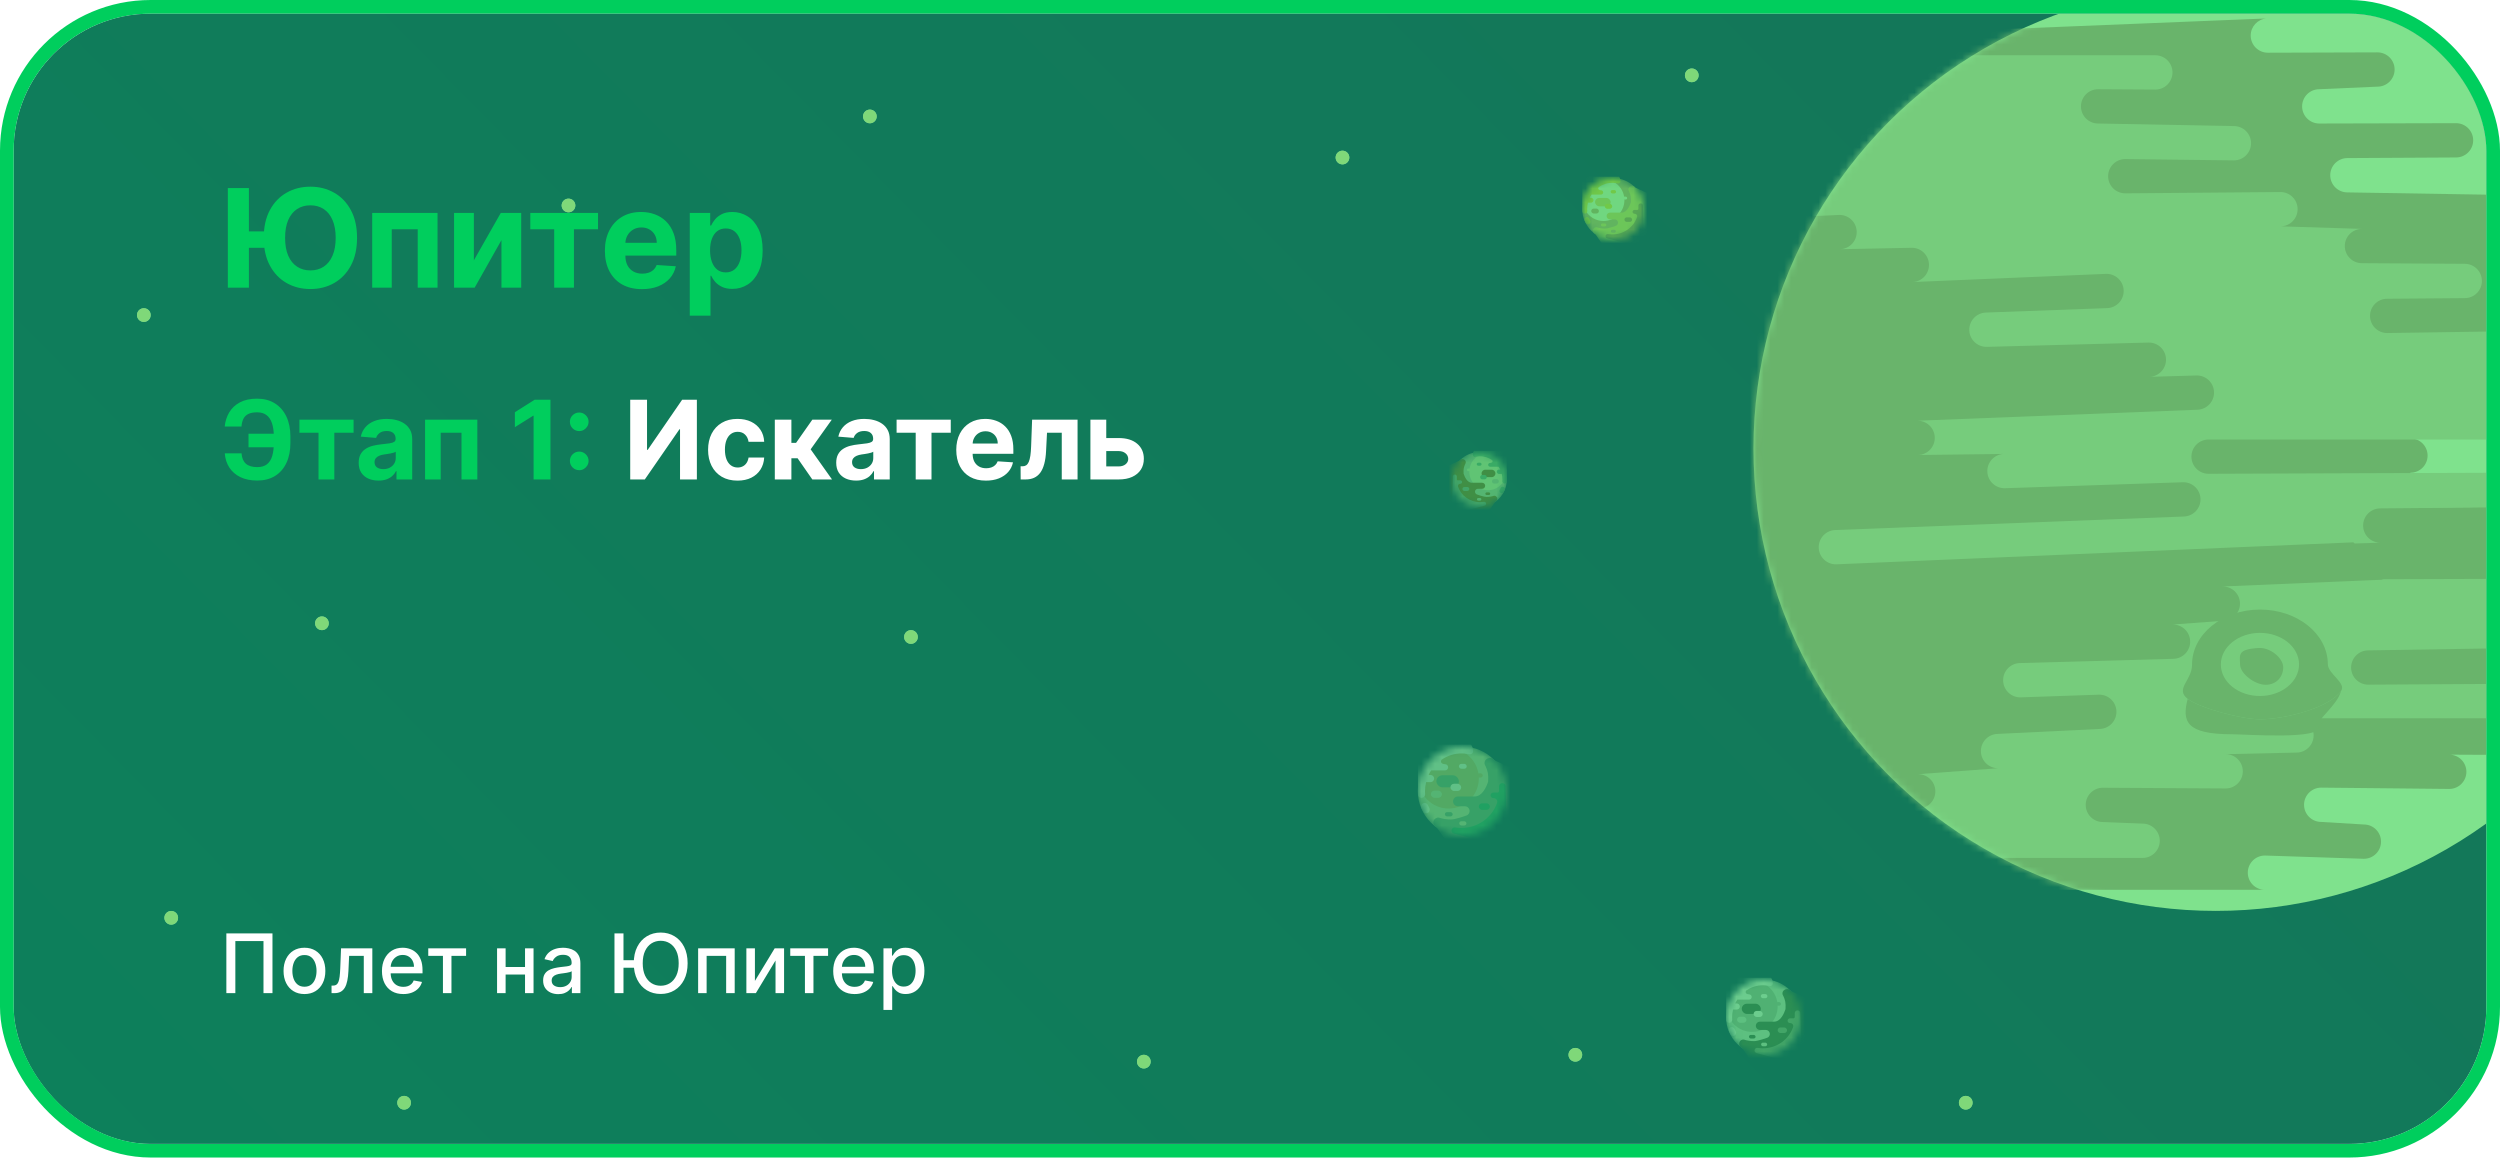 <svg width="365" height="169" viewBox="0 0 365 169" fill="none" xmlns="http://www.w3.org/2000/svg">
<g clip-path="url(#clip0_355_1516)">
<rect x="2" y="2" width="361" height="165" rx="20" fill="url(#paint0_linear_355_1516)"/>
<circle cx="323.505" cy="65.496" r="67.496" fill="#FFF7BD"/>
<mask id="mask0_355_1516" style="mask-type:alpha" maskUnits="userSpaceOnUse" x="256" y="-2" width="135" height="135">
<circle cx="323.496" cy="65.496" r="67.496" transform="rotate(-90 323.496 65.496)" fill="#91BCC4"/>
</mask>
<g mask="url(#mask0_355_1516)">
<path d="M331.107 7.695C329.724 7.695 328.603 6.574 328.603 5.192C328.603 3.878 329.615 2.801 330.901 2.696L259.917 5.571L257.367 129.915L330.682 129.915C329.299 129.915 328.178 128.794 328.178 127.411C328.178 126.029 329.299 124.908 330.682 124.908L345.127 125.383C346.51 125.383 347.631 124.262 347.631 122.879C347.631 121.497 346.51 120.376 345.127 120.376L338.896 120.001C337.513 120.001 336.392 118.88 336.392 117.498C336.392 116.115 337.513 114.994 338.896 114.994L357.59 115.186C358.973 115.186 360.094 114.065 360.094 112.682C360.094 111.308 358.986 110.193 357.616 110.179L367.645 110.229C369.028 110.229 370.149 109.108 370.149 107.726C370.149 106.343 369.028 105.222 367.645 105.222L391.529 104.61L400.213 84.596L367.787 84.596C369.169 84.596 370.29 83.475 370.29 82.092C370.29 80.71 369.169 79.589 367.787 79.589L376.567 78.931C377.95 78.931 379.071 77.81 379.071 76.427C379.071 75.045 377.95 73.924 376.567 73.924L351.379 74.091L351.925 69.017C353.308 69.017 354.429 67.896 354.429 66.514C354.429 65.131 353.308 64.01 351.925 64.01L404.608 64.01L402.247 42.676L378.267 42.676C379.649 42.676 380.77 41.555 380.77 40.172C380.77 38.789 379.649 37.669 378.267 37.669L389.45 37.527L389.45 33.47L365.662 33.47C367.045 33.47 368.166 32.349 368.166 30.967C368.166 29.584 367.045 28.463 365.662 28.463L342.72 28.089C341.337 28.089 340.216 26.968 340.216 25.585C340.216 24.202 341.337 23.081 342.72 23.081L358.581 22.99C359.964 22.99 361.085 21.869 361.085 20.487C361.085 19.104 359.964 17.983 358.581 17.983L338.613 18.034C337.23 18.034 336.109 16.913 336.109 15.53C336.109 14.147 337.23 13.026 338.613 13.026L347.11 12.652C348.493 12.652 349.614 11.531 349.614 10.148C349.614 8.766 348.493 7.645 347.11 7.645L331.107 7.695Z" fill="#D39A79"/>
<path d="M328.653 20.912C328.653 22.294 327.533 23.415 326.15 23.415L310.288 23.223C308.906 23.223 307.785 24.344 307.785 25.727C307.785 27.109 308.906 28.23 310.288 28.23L332.948 28.038C334.33 28.038 335.451 29.159 335.451 30.542C335.451 31.924 334.33 33.045 332.948 33.045L344.844 33.42C343.461 33.42 342.34 34.541 342.34 35.923C342.34 37.306 343.461 38.427 344.844 38.427L359.856 38.518C361.239 38.518 362.359 39.639 362.359 41.022C362.359 42.404 361.239 43.525 359.856 43.525L348.526 43.617C347.143 43.617 346.023 44.738 346.023 46.12C346.023 47.503 347.143 48.624 348.526 48.624L371.044 48.29C372.427 48.29 373.548 49.411 373.548 50.794C373.548 52.176 372.427 53.297 371.044 53.297L378.55 53.53C379.933 53.53 381.054 54.651 381.054 56.034C381.054 57.416 379.933 58.537 378.55 58.537L402.009 58.537L397.982 64.168L322.452 64.168C321.069 64.168 319.948 65.288 319.948 66.671C319.948 68.054 321.069 69.175 322.452 69.175L373.436 68.983C374.818 68.983 375.939 70.104 375.939 71.486C375.939 72.869 374.818 73.99 373.436 73.99L347.519 74.223C346.136 74.223 345.015 75.344 345.015 76.726C345.015 78.109 346.136 79.23 347.519 79.23L335.056 79.604C336.439 79.604 337.56 80.725 337.56 82.108C337.56 83.485 336.448 84.602 335.073 84.611L376.072 84.475C377.454 84.475 378.575 85.596 378.575 86.978C378.575 88.361 377.454 89.482 376.072 89.482L369.274 89.573C370.656 89.573 371.777 90.694 371.777 92.076C371.777 93.459 370.656 94.58 369.274 94.58L345.765 94.955C344.382 94.955 343.261 96.076 343.261 97.458C343.261 98.841 344.382 99.962 345.765 99.962L363.522 99.856C364.905 99.856 366.026 100.977 366.026 102.36C366.026 103.743 364.905 104.863 363.522 104.863L335.285 104.868C336.667 104.868 337.788 105.989 337.788 107.372C337.788 108.754 336.667 109.875 335.285 109.875L324.946 110.108C326.329 110.108 327.45 111.229 327.45 112.612C327.45 113.994 326.329 115.115 324.946 115.115L307.015 115.01C305.633 115.01 304.512 116.131 304.512 117.513C304.512 118.896 305.633 120.017 307.015 120.017L312.822 120.25C314.204 120.25 315.325 121.371 315.325 122.753C315.325 124.136 314.204 125.257 312.822 125.257L258.941 125.257L251.629 59.127L262.557 8.07L314.679 8.07C316.061 8.07 317.182 9.19 317.182 10.573C317.182 11.956 316.061 13.077 314.679 13.077L306.323 13.026C304.94 13.026 303.819 14.147 303.819 15.53C303.819 16.913 304.94 18.034 306.323 18.034L326.15 18.408C327.533 18.408 328.653 19.529 328.653 20.912Z" fill="#EDCB9B"/>
<path d="M276.178 125.342C276.119 123.96 274.952 122.888 273.57 122.947L257.731 123.813C256.35 123.871 255.182 122.799 255.123 121.418C255.065 120.036 256.137 118.869 257.518 118.81L280.166 118.039C281.547 117.98 282.619 116.813 282.56 115.431C282.502 114.05 281.334 112.978 279.953 113.036L291.822 112.157C290.441 112.215 289.273 111.143 289.215 109.762C289.156 108.38 290.228 107.213 291.61 107.154L306.604 106.425C307.985 106.366 309.058 105.199 308.999 103.817C308.94 102.436 307.773 101.364 306.391 101.422L295.068 101.813C293.686 101.871 292.519 100.799 292.46 99.418C292.401 98.036 293.474 96.869 294.855 96.81L317.367 96.186C318.748 96.128 319.82 94.96 319.762 93.579C319.703 92.197 318.535 91.125 317.154 91.184L324.643 90.632C326.025 90.573 327.097 89.406 327.038 88.025C326.979 86.643 325.812 85.571 324.431 85.63L347.868 84.633L343.606 79.179L268.144 82.388C266.763 82.447 265.595 81.375 265.536 79.993C265.478 78.612 266.55 77.445 267.931 77.386L318.877 75.411C320.259 75.352 321.331 74.185 321.272 72.803C321.213 71.422 320.046 70.35 318.664 70.408L292.761 71.277C291.38 71.336 290.212 70.263 290.153 68.882C290.095 67.501 291.167 66.333 292.548 66.274L280.081 66.43C281.462 66.371 282.535 65.204 282.476 63.822C282.417 62.446 281.259 61.377 279.885 61.427L320.852 59.821C322.234 59.762 323.306 58.595 323.247 57.213C323.188 55.832 322.021 54.76 320.639 54.819L313.844 55.016C315.225 54.957 316.297 53.79 316.239 52.408C316.18 51.027 315.012 49.955 313.631 50.014L290.127 50.638C288.746 50.697 287.578 49.625 287.519 48.244C287.461 46.862 288.533 45.695 289.914 45.636L307.661 44.986C309.042 44.928 310.114 43.76 310.055 42.379C309.997 40.997 308.829 39.925 307.448 39.984L279.235 41.179C280.617 41.12 281.689 39.953 281.63 38.572C281.571 37.19 280.404 36.118 279.023 36.177L268.684 36.383C270.065 36.325 271.137 35.157 271.078 33.776C271.02 32.394 269.852 31.322 268.471 31.381L250.561 32.248C249.179 32.307 248.012 31.235 247.953 29.853C247.894 28.472 248.966 27.304 250.348 27.245L256.139 26.766C257.521 26.707 258.593 25.54 258.534 24.158C258.475 22.777 257.308 21.705 255.926 21.763L202.094 24.053L197.6 90.434L210.687 140.981L262.761 138.766C264.143 138.707 265.215 137.54 265.156 136.158C265.098 134.777 263.93 133.705 262.549 133.763L254.203 134.169C252.821 134.228 251.654 133.155 251.595 131.774C251.536 130.392 252.608 129.225 253.99 129.166L273.783 127.949C275.165 127.891 276.237 126.723 276.178 125.342Z" fill="#D39A79"/>
</g>
<path d="M339.866 96.969C339.871 98.394 342.605 99.713 341.803 100.876C340.113 103.322 333.694 105.004 329.982 105.018C327.33 105.028 321.185 103.397 319.401 102.034C317.501 100.582 320.046 99.325 320.038 97.043C320.021 92.619 324.447 89.016 329.922 88.995C335.397 88.975 339.849 92.545 339.866 96.969Z" fill="#D39A79"/>
<path d="M341.803 100.876C340.113 103.322 333.694 105.004 329.982 105.018C327.33 105.028 321.185 103.397 319.401 102.034C318.558 105.285 319.108 107.203 325.845 107.203C327.828 107.203 339.157 108.053 338.449 106.07C338.11 105.121 341.189 103.092 341.803 100.876Z" fill="#D39A79"/>
<ellipse cx="329.952" cy="97.007" rx="5.708" ry="4.607" transform="rotate(-0.214 329.952 97.007)" fill="#EDCB9B"/>
<path d="M333.352 97.431C333.357 98.758 332.406 99.974 330.803 99.98C329.199 99.986 327.054 98.344 327.049 97.017C327.046 96.269 326.829 95.537 327.475 95.094C327.975 94.751 329.244 94.605 329.944 94.603C331.548 94.597 333.347 96.104 333.352 97.431Z" fill="#D39A79"/>
<g filter="url(#filter0_df_355_1516)">
<circle cx="230" cy="154" r="1" fill="#D9D9D9"/>
<circle cx="230" cy="154" r="1" fill="#FFE394"/>
</g>
<g filter="url(#filter1_df_355_1516)">
<circle cx="196" cy="23" r="1" fill="#D9D9D9"/>
<circle cx="196" cy="23" r="1" fill="#FFE394"/>
</g>
<g filter="url(#filter2_df_355_1516)">
<circle cx="59" cy="161" r="1" fill="#D9D9D9"/>
<circle cx="59" cy="161" r="1" fill="#FFE394"/>
</g>
<g filter="url(#filter3_df_355_1516)">
<circle cx="247" cy="11" r="1" fill="#D9D9D9"/>
<circle cx="247" cy="11" r="1" fill="#FFE394"/>
</g>
<g filter="url(#filter4_df_355_1516)">
<circle cx="133" cy="93" r="1" fill="#D9D9D9"/>
<circle cx="133" cy="93" r="1" fill="#FFE394"/>
</g>
<g filter="url(#filter5_df_355_1516)">
<circle cx="127" cy="17" r="1" fill="#D9D9D9"/>
<circle cx="127" cy="17" r="1" fill="#FFE394"/>
</g>
<g filter="url(#filter6_df_355_1516)">
<circle cx="287" cy="161" r="1" fill="#D9D9D9"/>
<circle cx="287" cy="161" r="1" fill="#FFE394"/>
</g>
<g filter="url(#filter7_df_355_1516)">
<circle cx="47" cy="91" r="1" fill="#D9D9D9"/>
<circle cx="47" cy="91" r="1" fill="#FFE394"/>
</g>
<g filter="url(#filter8_df_355_1516)">
<circle cx="21" cy="46" r="1" fill="#D9D9D9"/>
<circle cx="21" cy="46" r="1" fill="#FFE394"/>
</g>
<g filter="url(#filter9_df_355_1516)">
<circle cx="25" cy="134" r="1" fill="#D9D9D9"/>
<circle cx="25" cy="134" r="1" fill="#FFE394"/>
</g>
<g filter="url(#filter10_df_355_1516)">
<circle cx="167" cy="155" r="1" fill="#D9D9D9"/>
<circle cx="167" cy="155" r="1" fill="#FFE394"/>
</g>
<g filter="url(#filter11_df_355_1516)">
<circle cx="83" cy="30" r="1" fill="#D9D9D9"/>
<circle cx="83" cy="30" r="1" fill="#FFE394"/>
</g>
<mask id="mask1_355_1516" style="mask-type:alpha" maskUnits="userSpaceOnUse" x="212" y="66" width="8" height="8">
<circle cx="4" cy="4" r="4" transform="matrix(-1 0 0 1 220 66)" fill="#6191D9"/>
</mask>
<g mask="url(#mask1_355_1516)">
<circle cx="4" cy="4" r="4" transform="matrix(-1 0 0 1 220 66.001)" fill="#A89D85"/>
<path d="M214.52 68.858C214.52 70.355 215.733 71.569 217.23 71.569C218.727 71.569 219.941 70.355 219.941 68.858C219.941 67.361 218.727 66.147 217.23 66.147C215.733 66.147 214.52 67.361 214.52 68.858Z" fill="#C0BA8B"/>
<path d="M214.695 68.594C214.695 68.489 214.61 68.404 214.505 68.404H214.358C214.253 68.404 214.168 68.489 214.168 68.594C214.168 68.7 214.253 68.785 214.358 68.785H214.505C214.61 68.785 214.695 68.7 214.695 68.594Z" fill="#C0BA8B"/>
<path d="M217.569 72.081C217.569 71.976 217.484 71.891 217.379 71.891H217.056C216.951 71.891 216.866 71.976 216.866 72.081C216.866 72.186 216.951 72.272 217.056 72.272H217.379C217.484 72.272 217.569 72.186 217.569 72.081Z" fill="#81502C"/>
<path d="M218.331 69.122C218.331 68.822 218.088 68.579 217.789 68.579H216.851C216.552 68.579 216.309 68.822 216.309 69.122C216.309 69.421 216.552 69.664 216.851 69.664H217.789C218.088 69.664 218.331 69.421 218.331 69.122Z" fill="#81502C"/>
<path d="M215.662 72.204C215.662 72.204 216.623 72.55 217.011 72.55C217.399 72.55 217.772 72.5 218.119 72.38C218.326 72.358 218.526 72.486 218.587 72.694C218.655 72.926 218.533 73.2 218.301 73.268L216.015 76.55L210.887 73.708L210.441 68.462L213.143 67.217C213.264 67.007 213.578 66.978 213.788 67.1C213.998 67.221 214.07 67.49 213.949 67.7L213.919 67.753C213.722 68.183 213.641 68.477 213.685 69.151C213.822 69.581 214.192 70.461 214.872 70.484H216.396C216.639 70.484 216.835 70.681 216.835 70.924C216.835 71.167 216.639 71.363 216.396 71.363L215.751 71.364C215.573 71.373 215.413 71.496 215.364 71.678C215.304 71.904 215.436 72.143 215.662 72.204Z" fill="#81502C"/>
<path d="M216.307 67.774C216.307 67.653 216.208 67.554 216.087 67.554H215.823C215.702 67.554 215.603 67.653 215.603 67.774C215.603 67.895 215.702 67.994 215.823 67.994H216.087C216.208 67.994 216.307 67.895 216.307 67.774Z" fill="#74896D"/>
<path d="M217.069 69.664C217.069 69.486 216.924 69.342 216.746 69.342H216.424C216.246 69.342 216.102 69.486 216.102 69.664C216.102 69.842 216.246 69.986 216.424 69.986H216.746C216.924 69.986 217.069 69.842 217.069 69.664Z" fill="#74896D"/>
<path d="M219.536 71.1C219.378 71.019 219.183 71.082 219.103 71.241L218.956 71.528C218.875 71.686 218.938 71.88 219.097 71.961C219.256 72.042 219.45 71.979 219.531 71.82L219.677 71.533C219.758 71.375 219.695 71.181 219.536 71.1Z" fill="#74896D"/>
<path d="M219.341 70.279C219.338 70.457 219.479 70.604 219.657 70.608C219.835 70.611 219.982 70.469 219.986 70.291V65.816H215.258C215.107 65.844 215.006 66.314 215.034 66.466C215.056 66.59 215.158 66.68 215.277 66.692C215.304 66.695 215.33 66.695 215.358 66.69C215.358 66.69 215.746 66.62 215.998 66.616C216.762 66.606 217.34 66.827 217.871 67.188C218.033 67.493 217.725 67.579 217.551 67.583C217.397 67.583 217.272 67.708 217.272 67.862C217.272 68.016 217.397 68.14 217.551 68.14H218.801C218.885 68.271 218.961 68.408 219.028 68.55H218.855C218.677 68.55 218.533 68.695 218.533 68.873C218.533 69.051 218.677 69.195 218.855 69.195H219.254C219.319 69.462 219.353 69.742 219.353 70.03L219.341 70.279Z" fill="#74896D"/>
<path d="M214.519 71.392C214.519 71.23 214.388 71.099 214.226 71.099H213.816C213.654 71.099 213.523 71.23 213.523 71.392C213.523 71.554 213.654 71.685 213.816 71.685H214.226C214.388 71.685 214.519 71.554 214.519 71.392Z" fill="#857C70"/>
<path d="M212.702 69.986V69.575C212.702 69.413 212.571 69.282 212.409 69.282C212.247 69.282 212.116 69.413 212.116 69.575L211.955 75.106L216.765 73.817C216.916 73.777 217.006 73.621 216.965 73.47C216.925 73.32 216.77 73.23 216.62 73.27C216.446 73.297 216.268 73.311 216.087 73.311C214.597 73.311 213.323 72.373 212.875 71.043C212.804 70.833 212.971 70.63 213.193 70.63H213.215C213.353 70.63 213.464 70.519 213.464 70.381C213.464 70.244 213.353 70.132 213.215 70.132H212.852C212.771 70.132 212.704 70.067 212.702 69.986Z" fill="#857C70"/>
<path d="M218.829 70.279C218.829 70.101 218.684 69.957 218.506 69.957H218.155C217.976 69.957 217.832 70.101 217.832 70.279C217.832 70.457 217.976 70.602 218.155 70.602H218.506C218.684 70.602 218.829 70.457 218.829 70.279Z" fill="#A89D85"/>
<path d="M216.278 72.902C216.278 72.797 216.192 72.712 216.087 72.712H215.823C215.718 72.712 215.633 72.797 215.633 72.902C215.633 73.007 215.718 73.093 215.823 73.093H216.087C216.192 73.093 216.278 73.007 216.278 72.902Z" fill="#A89D85"/>
</g>
<mask id="mask2_355_1516" style="mask-type:alpha" maskUnits="userSpaceOnUse" x="231" y="26" width="9" height="9">
<circle cx="235.5" cy="30.5" r="4.5" fill="#6191D9"/>
</mask>
<g mask="url(#mask2_355_1516)">
<circle cx="235.5" cy="30.5" r="4.5" fill="#C39A61"/>
<circle cx="234.116" cy="29.215" r="3.049" fill="#E0E1A3"/>
<rect x="236.969" y="28.703" width="0.593" height="0.429" rx="0.214" fill="#E0E1A3"/>
<rect x="232.879" y="28.901" width="2.275" height="1.22" rx="0.61" fill="#D9BE55"/>
<rect x="233.736" y="32.626" width="0.791" height="0.429" rx="0.214" fill="#D9BE55"/>
<path d="M235.882 32.978C235.882 32.978 234.801 33.368 234.364 33.368C233.928 33.368 233.509 33.311 233.118 33.177C232.885 33.152 232.66 33.296 232.592 33.529C232.515 33.791 232.652 34.099 232.914 34.176L235.485 37.868L241.254 34.67L241.755 28.769L238.716 27.368C238.579 27.131 238.227 27.099 237.99 27.236C237.754 27.373 237.673 27.675 237.809 27.912L237.843 27.971C238.065 28.455 238.155 28.785 238.106 29.544C237.952 30.027 237.536 31.017 236.771 31.044H235.057C234.783 31.044 234.562 31.265 234.562 31.538C234.562 31.811 234.783 32.033 235.057 32.033L235.782 32.033C235.982 32.044 236.162 32.182 236.217 32.386C236.285 32.641 236.136 32.91 235.882 32.978Z" fill="#D9BE55"/>
<rect x="235.154" y="27.748" width="0.791" height="0.495" rx="0.247" fill="#E2C433"/>
<rect x="234.297" y="29.758" width="1.088" height="0.725" rx="0.363" fill="#E2C433"/>
<rect x="231.844" y="31.571" width="1.088" height="0.725" rx="0.363" transform="rotate(62.994 231.844 31.571)" fill="#E2C433"/>
<path d="M231.741 30.814C231.745 31.014 231.585 31.179 231.385 31.183C231.185 31.187 231.019 31.027 231.016 30.827V25.793H236.334C236.505 25.824 236.617 26.353 236.586 26.523C236.561 26.663 236.447 26.764 236.312 26.779C236.283 26.782 236.253 26.781 236.222 26.775C236.222 26.775 235.785 26.697 235.502 26.693C234.642 26.681 233.992 26.93 233.395 27.336C233.212 27.679 233.559 27.775 233.755 27.781C233.928 27.781 234.068 27.921 234.068 28.094C234.068 28.267 233.928 28.407 233.755 28.407H232.349C232.254 28.554 232.168 28.708 232.093 28.869H232.288C232.488 28.869 232.65 29.031 232.65 29.231C232.65 29.432 232.488 29.594 232.288 29.594H231.839C231.766 29.895 231.727 30.209 231.727 30.534L231.741 30.814Z" fill="#E2C433"/>
<rect x="237.168" y="31.736" width="1.121" height="0.659" rx="0.33" fill="#B1824B"/>
<path d="M239.209 30.484V30.022C239.209 29.84 239.357 29.692 239.539 29.692C239.721 29.692 239.868 29.84 239.868 30.022L240.05 36.244L234.639 34.794C234.469 34.749 234.368 34.574 234.413 34.404C234.459 34.234 234.633 34.134 234.802 34.178C234.997 34.209 235.197 34.225 235.401 34.225C237.077 34.225 238.51 33.169 239.015 31.674C239.095 31.438 238.907 31.209 238.657 31.209H238.632C238.477 31.209 238.352 31.083 238.352 30.929C238.352 30.774 238.477 30.648 238.632 30.648H239.04C239.132 30.648 239.207 30.575 239.209 30.484Z" fill="#B1824B"/>
<rect x="232.318" y="30.451" width="1.121" height="0.725" rx="0.363" fill="#C39A61"/>
<rect x="235.188" y="33.549" width="0.725" height="0.429" rx="0.214" fill="#C39A61"/>
</g>
<mask id="mask3_355_1516" style="mask-type:alpha" maskUnits="userSpaceOnUse" x="207" y="109" width="13" height="13">
<circle cx="213.5" cy="115.5" r="6.5" fill="#6191D9"/>
</mask>
<g mask="url(#mask3_355_1516)">
<circle cx="213.5" cy="115.5" r="6.5" fill="#A99B88"/>
<circle cx="211.502" cy="113.643" r="4.405" fill="#A4846A"/>
<rect x="215.621" y="112.905" width="0.857" height="0.619" rx="0.31" fill="#A4846A"/>
<rect x="209.713" y="113.191" width="3.286" height="1.762" rx="0.881" fill="#6E7571"/>
<rect x="210.951" y="118.572" width="1.143" height="0.619" rx="0.31" fill="#6E7571"/>
<path d="M214.053 119.08C214.053 119.08 212.491 119.643 211.861 119.643C211.231 119.643 210.625 119.562 210.061 119.367C209.724 119.331 209.399 119.54 209.3 119.876C209.189 120.255 209.387 120.699 209.766 120.81L213.48 126.143L221.813 121.524L222.537 113L218.146 110.977C217.949 110.635 217.44 110.589 217.098 110.786C216.757 110.983 216.64 111.42 216.837 111.762L216.886 111.847C217.206 112.546 217.337 113.024 217.266 114.119C217.043 114.818 216.442 116.248 215.337 116.286H212.861C212.466 116.286 212.147 116.606 212.147 117C212.147 117.395 212.466 117.715 212.861 117.715L213.908 117.716C214.198 117.731 214.458 117.93 214.537 118.225C214.636 118.592 214.42 118.981 214.053 119.08Z" fill="#6E7571"/>
<rect x="213.002" y="111.524" width="1.143" height="0.714" rx="0.357" fill="#C1B2AE"/>
<rect x="211.762" y="114.429" width="1.571" height="1.048" rx="0.524" fill="#C1B2AE"/>
<rect x="208.219" y="117.048" width="1.571" height="1.048" rx="0.524" transform="rotate(62.994 208.219 117.048)" fill="#C1B2AE"/>
<path d="M208.069 115.954C208.074 116.243 207.844 116.482 207.555 116.487C207.266 116.493 207.027 116.263 207.021 115.973V108.702H214.704C214.95 108.746 215.113 109.511 215.068 109.757C215.031 109.958 214.866 110.104 214.672 110.125C214.63 110.13 214.586 110.129 214.542 110.121C214.542 110.121 213.911 110.007 213.502 110.002C212.259 109.985 211.321 110.344 210.458 110.93C210.194 111.425 210.695 111.565 210.978 111.573C211.228 111.573 211.43 111.776 211.43 112.025C211.43 112.275 211.228 112.478 210.978 112.478H208.947C208.81 112.69 208.686 112.913 208.578 113.144H208.859C209.148 113.144 209.383 113.379 209.383 113.668C209.383 113.958 209.148 114.192 208.859 114.192H208.211C208.105 114.626 208.049 115.081 208.049 115.549L208.069 115.954Z" fill="#C1B2AE"/>
<rect x="215.906" y="117.286" width="1.619" height="0.952" rx="0.476" fill="#417566"/>
<path d="M218.859 115.476V114.81C218.859 114.547 219.072 114.333 219.335 114.333C219.598 114.333 219.811 114.547 219.811 114.81L220.073 123.797L212.257 121.703C212.012 121.637 211.866 121.385 211.932 121.139C211.997 120.894 212.249 120.749 212.493 120.813C212.775 120.858 213.064 120.881 213.359 120.881C215.78 120.881 217.85 119.356 218.579 117.195C218.694 116.854 218.422 116.524 218.062 116.524H218.026C217.802 116.524 217.621 116.343 217.621 116.119C217.621 115.896 217.802 115.714 218.026 115.714H218.616C218.748 115.714 218.856 115.609 218.859 115.476Z" fill="#417566"/>
<rect x="208.904" y="115.43" width="1.619" height="1.048" rx="0.524" fill="#A99B88"/>
<rect x="213.051" y="119.905" width="1.048" height="0.619" rx="0.31" fill="#A99B88"/>
</g>
<mask id="mask4_355_1516" style="mask-type:alpha" maskUnits="userSpaceOnUse" x="252" y="143" width="11" height="11">
<circle cx="257.5" cy="148.5" r="5.5" fill="#6191D9"/>
</mask>
<g mask="url(#mask4_355_1516)">
<circle cx="257.5" cy="148.5" r="5.5" fill="#BAB2A2"/>
<circle cx="255.809" cy="146.928" r="3.727" fill="#A09588"/>
<rect x="259.295" y="146.304" width="0.725" height="0.524" rx="0.262" fill="#A09588"/>
<rect x="254.297" y="146.545" width="2.78" height="1.491" rx="0.745" fill="#564E49"/>
<rect x="255.346" y="151.099" width="0.967" height="0.524" rx="0.262" fill="#564E49"/>
<path d="M257.965 151.529C257.965 151.529 256.644 152.005 256.111 152.005C255.577 152.005 255.065 151.936 254.588 151.772C254.303 151.741 254.028 151.918 253.944 152.202C253.85 152.523 254.017 152.898 254.338 152.992L257.481 157.505L264.532 153.597L265.144 146.384L261.429 144.672C261.262 144.383 260.831 144.344 260.542 144.511C260.253 144.678 260.154 145.047 260.321 145.336L260.363 145.409C260.634 146 260.744 146.405 260.684 147.331C260.496 147.922 259.987 149.132 259.052 149.165H256.957C256.623 149.165 256.352 149.435 256.352 149.769C256.352 150.103 256.623 150.373 256.957 150.373L257.843 150.374C258.088 150.387 258.308 150.555 258.375 150.805C258.459 151.116 258.276 151.445 257.965 151.529Z" fill="#564E49"/>
<rect x="257.076" y="145.135" width="0.967" height="0.604" rx="0.302" fill="#D9CCBE"/>
<rect x="256.029" y="147.593" width="1.33" height="0.886" rx="0.443" fill="#D9CCBE"/>
<rect x="253.031" y="149.81" width="1.33" height="0.886" rx="0.443" transform="rotate(62.994 253.031 149.81)" fill="#D9CCBE"/>
<path d="M252.904 148.883C252.908 149.127 252.714 149.329 252.469 149.334C252.224 149.338 252.022 149.144 252.018 148.899V142.746H258.518C258.726 142.784 258.864 143.431 258.826 143.639C258.795 143.809 258.655 143.933 258.491 143.951C258.456 143.955 258.418 143.954 258.381 143.947C258.381 143.947 257.847 143.851 257.501 143.846C256.449 143.832 255.656 144.135 254.925 144.632C254.702 145.051 255.126 145.169 255.365 145.176C255.577 145.176 255.748 145.347 255.748 145.558C255.748 145.77 255.577 145.941 255.365 145.941H253.647C253.531 146.121 253.426 146.309 253.335 146.505H253.572C253.817 146.505 254.016 146.704 254.016 146.949C254.016 147.193 253.817 147.392 253.572 147.392H253.024C252.935 147.759 252.887 148.144 252.887 148.54L252.904 148.883Z" fill="#D9CCBE"/>
<rect x="259.537" y="150.011" width="1.37" height="0.806" rx="0.403" fill="#857C70"/>
<path d="M262.035 148.48V147.916C262.035 147.693 262.215 147.513 262.438 147.513C262.66 147.513 262.841 147.693 262.841 147.916L263.062 155.52L256.449 153.748C256.241 153.693 256.118 153.479 256.174 153.271C256.229 153.064 256.442 152.941 256.649 152.995C256.887 153.033 257.132 153.053 257.381 153.053C259.43 153.053 261.181 151.762 261.798 149.934C261.895 149.646 261.665 149.366 261.361 149.366H261.33C261.141 149.366 260.987 149.213 260.987 149.024C260.987 148.835 261.141 148.681 261.33 148.681H261.829C261.941 148.681 262.032 148.592 262.035 148.48Z" fill="#857C70"/>
<rect x="253.611" y="148.439" width="1.37" height="0.886" rx="0.443" fill="#BAB2A2"/>
<rect x="257.119" y="152.227" width="0.886" height="0.524" rx="0.262" fill="#BAB2A2"/>
</g>
<g style="mix-blend-mode:soft-light" opacity="0.5">
<rect x="2" y="2" width="361" height="165" rx="20" fill="#00CE5D"/>
</g>
<path d="M36.34 27.454V42H33.264V27.454H36.34ZM39.465 33.783V36.183H34.82V33.783H39.465ZM52.128 34.727C52.128 36.313 51.827 37.663 51.226 38.776C50.629 39.888 49.815 40.738 48.783 41.325C47.755 41.908 46.6 42.199 45.317 42.199C44.024 42.199 42.864 41.905 41.837 41.318C40.809 40.731 39.997 39.881 39.401 38.769C38.804 37.656 38.506 36.309 38.506 34.727C38.506 33.141 38.804 31.792 39.401 30.679C39.997 29.566 40.809 28.719 41.837 28.136C42.864 27.549 44.024 27.256 45.317 27.256C46.6 27.256 47.755 27.549 48.783 28.136C49.815 28.719 50.629 29.566 51.226 30.679C51.827 31.792 52.128 33.141 52.128 34.727ZM49.01 34.727C49.01 33.7 48.856 32.833 48.548 32.128C48.245 31.422 47.817 30.887 47.263 30.523C46.709 30.158 46.06 29.976 45.317 29.976C44.573 29.976 43.925 30.158 43.371 30.523C42.817 30.887 42.386 31.422 42.078 32.128C41.775 32.833 41.624 33.7 41.624 34.727C41.624 35.755 41.775 36.621 42.078 37.327C42.386 38.032 42.817 38.567 43.371 38.932C43.925 39.296 44.573 39.479 45.317 39.479C46.06 39.479 46.709 39.296 47.263 38.932C47.817 38.567 48.245 38.032 48.548 37.327C48.856 36.621 49.01 35.755 49.01 34.727ZM54.34 42V31.091H63.879V42H60.988V33.47H57.195V42H54.34ZM69.184 38.008L73.112 31.091H76.094V42H73.211V35.061L69.298 42H66.293V31.091H69.184V38.008ZM77.424 33.47V31.091H87.311V33.47H83.795V42H80.912V33.47H77.424ZM93.726 42.213C92.604 42.213 91.638 41.986 90.828 41.531C90.023 41.072 89.403 40.423 88.967 39.585C88.532 38.742 88.314 37.746 88.314 36.595C88.314 35.473 88.532 34.488 88.967 33.641C89.403 32.793 90.016 32.133 90.807 31.659C91.602 31.186 92.535 30.949 93.605 30.949C94.325 30.949 94.995 31.065 95.615 31.297C96.24 31.524 96.785 31.867 97.249 32.327C97.717 32.786 98.082 33.364 98.342 34.06C98.603 34.751 98.733 35.561 98.733 36.489V37.32H89.521V35.445H95.885C95.885 35.009 95.79 34.623 95.601 34.287C95.412 33.951 95.149 33.688 94.812 33.499C94.481 33.304 94.095 33.207 93.655 33.207C93.195 33.207 92.788 33.314 92.433 33.527C92.083 33.735 91.808 34.017 91.609 34.372C91.41 34.722 91.309 35.113 91.304 35.544V37.327C91.304 37.867 91.403 38.333 91.602 38.726C91.806 39.119 92.092 39.422 92.462 39.635C92.831 39.848 93.269 39.955 93.776 39.955C94.112 39.955 94.419 39.907 94.699 39.812C94.978 39.718 95.217 39.576 95.416 39.386C95.615 39.197 95.767 38.965 95.871 38.69L98.669 38.875C98.527 39.547 98.236 40.135 97.796 40.636C97.36 41.133 96.796 41.522 96.105 41.801C95.419 42.076 94.626 42.213 93.726 42.213ZM100.707 46.091V31.091H103.69V32.923H103.825C103.958 32.63 104.15 32.331 104.401 32.028C104.656 31.721 104.988 31.465 105.395 31.261C105.807 31.053 106.318 30.949 106.929 30.949C107.724 30.949 108.458 31.157 109.131 31.574C109.803 31.986 110.34 32.608 110.743 33.442C111.145 34.27 111.347 35.31 111.347 36.56C111.347 37.776 111.15 38.804 110.757 39.642C110.369 40.475 109.839 41.108 109.166 41.538C108.499 41.965 107.75 42.178 106.922 42.178C106.335 42.178 105.835 42.081 105.423 41.886C105.016 41.692 104.682 41.448 104.422 41.155C104.161 40.856 103.963 40.556 103.825 40.253H103.733V46.091H100.707ZM103.669 36.545C103.669 37.194 103.759 37.76 103.939 38.243C104.119 38.726 104.379 39.102 104.72 39.372C105.061 39.637 105.475 39.77 105.963 39.77C106.455 39.77 106.872 39.635 107.213 39.365C107.554 39.09 107.812 38.712 107.987 38.229C108.167 37.741 108.257 37.18 108.257 36.545C108.257 35.916 108.17 35.362 107.994 34.883C107.819 34.405 107.561 34.031 107.22 33.761C106.879 33.492 106.46 33.356 105.963 33.356C105.471 33.356 105.054 33.487 104.713 33.747C104.377 34.008 104.119 34.377 103.939 34.855C103.759 35.333 103.669 35.897 103.669 36.545Z" fill="#00CE5D"/>
<path d="M41.301 63.324V65.296H36.284V63.324H41.301ZM32.818 66.188H35.267C35.309 66.854 35.517 67.356 35.892 67.693C36.267 68.03 36.822 68.199 37.557 68.199C38.155 68.199 38.631 68.059 38.983 67.778C39.335 67.498 39.589 67.095 39.744 66.568C39.9 66.038 39.977 65.403 39.977 64.665V63.722C39.977 62.96 39.888 62.318 39.71 61.795C39.536 61.269 39.269 60.871 38.909 60.602C38.553 60.333 38.097 60.199 37.54 60.199C36.99 60.199 36.555 60.282 36.233 60.449C35.911 60.615 35.676 60.854 35.528 61.165C35.381 61.472 35.29 61.843 35.256 62.278H32.807C32.883 61.513 33.102 60.824 33.466 60.21C33.833 59.593 34.354 59.104 35.028 58.744C35.706 58.385 36.544 58.205 37.54 58.205C38.528 58.205 39.386 58.43 40.114 58.881C40.841 59.331 41.403 59.97 41.801 60.795C42.199 61.621 42.398 62.599 42.398 63.727V64.671C42.398 65.799 42.203 66.775 41.812 67.597C41.426 68.415 40.871 69.047 40.148 69.494C39.424 69.938 38.561 70.159 37.557 70.159C36.599 70.159 35.776 69.992 35.091 69.659C34.405 69.322 33.869 68.856 33.483 68.261C33.097 67.663 32.875 66.972 32.818 66.188ZM43.715 63.176V61.273H51.624V63.176H48.811V70H46.504V63.176H43.715ZM55.267 70.165C54.71 70.165 54.214 70.068 53.778 69.875C53.343 69.678 52.998 69.388 52.744 69.006C52.494 68.619 52.369 68.138 52.369 67.562C52.369 67.078 52.458 66.671 52.636 66.341C52.814 66.011 53.057 65.746 53.364 65.546C53.67 65.345 54.019 65.193 54.409 65.091C54.803 64.989 55.216 64.917 55.648 64.875C56.155 64.822 56.564 64.773 56.875 64.727C57.186 64.678 57.411 64.606 57.551 64.511C57.691 64.417 57.761 64.276 57.761 64.091V64.057C57.761 63.697 57.648 63.419 57.42 63.222C57.197 63.025 56.879 62.926 56.466 62.926C56.03 62.926 55.684 63.023 55.426 63.216C55.169 63.405 54.998 63.644 54.915 63.932L52.676 63.75C52.79 63.22 53.013 62.761 53.347 62.375C53.68 61.985 54.11 61.686 54.636 61.477C55.167 61.265 55.78 61.159 56.477 61.159C56.962 61.159 57.426 61.216 57.869 61.33C58.316 61.443 58.712 61.619 59.057 61.858C59.405 62.097 59.68 62.403 59.881 62.778C60.081 63.15 60.182 63.595 60.182 64.114V70H57.886V68.79H57.818C57.678 69.062 57.49 69.303 57.256 69.511C57.021 69.716 56.739 69.877 56.409 69.994C56.08 70.108 55.699 70.165 55.267 70.165ZM55.96 68.494C56.316 68.494 56.631 68.424 56.903 68.284C57.176 68.14 57.39 67.947 57.545 67.704C57.701 67.462 57.778 67.188 57.778 66.881V65.954C57.703 66.004 57.599 66.049 57.466 66.091C57.337 66.129 57.191 66.165 57.028 66.199C56.865 66.229 56.703 66.258 56.54 66.284C56.377 66.307 56.229 66.328 56.097 66.347C55.812 66.388 55.564 66.454 55.352 66.546C55.14 66.636 54.975 66.76 54.858 66.915C54.74 67.066 54.682 67.256 54.682 67.483C54.682 67.812 54.801 68.064 55.04 68.239C55.282 68.409 55.589 68.494 55.96 68.494ZM62.06 70V61.273H69.69V70H67.378V63.176H64.344V70H62.06ZM80.365 58.364V70H77.905V60.699H77.837L75.172 62.369V60.188L78.053 58.364H80.365ZM84.568 68.648C84.193 68.648 83.871 68.515 83.602 68.25C83.337 67.985 83.204 67.663 83.204 67.284C83.204 66.913 83.337 66.595 83.602 66.329C83.871 66.064 84.193 65.932 84.568 65.932C84.932 65.932 85.25 66.064 85.523 66.329C85.796 66.595 85.932 66.913 85.932 67.284C85.932 67.534 85.867 67.763 85.739 67.972C85.614 68.176 85.449 68.341 85.244 68.466C85.04 68.587 84.814 68.648 84.568 68.648ZM84.568 62.938C84.193 62.938 83.871 62.805 83.602 62.54C83.337 62.275 83.204 61.953 83.204 61.574C83.204 61.203 83.337 60.886 83.602 60.625C83.871 60.36 84.193 60.227 84.568 60.227C84.932 60.227 85.25 60.36 85.523 60.625C85.796 60.886 85.932 61.203 85.932 61.574C85.932 61.828 85.867 62.059 85.739 62.267C85.614 62.472 85.449 62.635 85.244 62.756C85.04 62.877 84.814 62.938 84.568 62.938Z" fill="#00CE5D"/>
<path d="M92.011 58.364H94.466V65.682H94.562L99.591 58.364H101.744V70H99.284V62.676H99.199L94.142 70H92.011V58.364ZM107.675 70.171C106.781 70.171 106.012 69.981 105.368 69.602C104.728 69.22 104.235 68.689 103.891 68.011C103.55 67.333 103.379 66.553 103.379 65.671C103.379 64.776 103.552 63.992 103.896 63.318C104.245 62.64 104.739 62.112 105.379 61.733C106.019 61.35 106.781 61.159 107.663 61.159C108.425 61.159 109.091 61.297 109.663 61.574C110.235 61.85 110.688 62.239 111.021 62.739C111.355 63.239 111.538 63.826 111.572 64.5H109.288C109.224 64.064 109.054 63.714 108.777 63.449C108.504 63.18 108.146 63.045 107.703 63.045C107.328 63.045 107 63.148 106.72 63.352C106.444 63.553 106.228 63.847 106.072 64.233C105.917 64.619 105.839 65.087 105.839 65.636C105.839 66.193 105.915 66.667 106.067 67.057C106.222 67.447 106.44 67.744 106.72 67.949C107 68.153 107.328 68.256 107.703 68.256C107.98 68.256 108.228 68.199 108.447 68.085C108.671 67.972 108.855 67.807 108.999 67.591C109.146 67.371 109.243 67.108 109.288 66.801H111.572C111.535 67.468 111.353 68.055 111.027 68.562C110.705 69.066 110.26 69.46 109.692 69.744C109.124 70.028 108.451 70.171 107.675 70.171ZM113.122 70V61.273H115.543V64.659H116.224L118.599 61.273H121.44L118.355 65.602L121.474 70H118.599L116.446 66.903H115.543V70H113.122ZM124.986 70.165C124.429 70.165 123.933 70.068 123.497 69.875C123.062 69.678 122.717 69.388 122.463 69.006C122.213 68.619 122.088 68.138 122.088 67.562C122.088 67.078 122.177 66.671 122.355 66.341C122.533 66.011 122.776 65.746 123.082 65.546C123.389 65.345 123.738 65.193 124.128 65.091C124.522 64.989 124.935 64.917 125.366 64.875C125.874 64.822 126.283 64.773 126.594 64.727C126.904 64.678 127.13 64.606 127.27 64.511C127.41 64.417 127.48 64.276 127.48 64.091V64.057C127.48 63.697 127.366 63.419 127.139 63.222C126.916 63.025 126.598 62.926 126.185 62.926C125.749 62.926 125.402 63.023 125.145 63.216C124.887 63.405 124.717 63.644 124.634 63.932L122.395 63.75C122.509 63.22 122.732 62.761 123.065 62.375C123.399 61.985 123.829 61.686 124.355 61.477C124.885 61.265 125.499 61.159 126.196 61.159C126.681 61.159 127.145 61.216 127.588 61.33C128.035 61.443 128.431 61.619 128.776 61.858C129.124 62.097 129.399 62.403 129.599 62.778C129.8 63.15 129.901 63.595 129.901 64.114V70H127.605V68.79H127.537C127.397 69.062 127.209 69.303 126.974 69.511C126.74 69.716 126.457 69.877 126.128 69.994C125.798 70.108 125.418 70.165 124.986 70.165ZM125.679 68.494C126.035 68.494 126.349 68.424 126.622 68.284C126.895 68.14 127.109 67.947 127.264 67.704C127.42 67.462 127.497 67.188 127.497 66.881V65.954C127.421 66.004 127.317 66.049 127.185 66.091C127.056 66.129 126.91 66.165 126.747 66.199C126.584 66.229 126.421 66.258 126.259 66.284C126.096 66.307 125.948 66.328 125.815 66.347C125.531 66.388 125.283 66.454 125.071 66.546C124.859 66.636 124.694 66.76 124.577 66.915C124.459 67.066 124.401 67.256 124.401 67.483C124.401 67.812 124.52 68.064 124.759 68.239C125.001 68.409 125.308 68.494 125.679 68.494ZM130.902 63.176V61.273H138.811V63.176H135.999V70H133.692V63.176H130.902ZM143.943 70.171C143.045 70.171 142.273 69.989 141.625 69.625C140.981 69.258 140.485 68.739 140.136 68.068C139.788 67.394 139.614 66.597 139.614 65.676C139.614 64.778 139.788 63.99 140.136 63.312C140.485 62.635 140.975 62.106 141.608 61.727C142.244 61.349 142.991 61.159 143.847 61.159C144.422 61.159 144.958 61.252 145.455 61.438C145.955 61.619 146.39 61.894 146.761 62.261C147.136 62.629 147.428 63.091 147.636 63.648C147.845 64.201 147.949 64.849 147.949 65.591V66.256H140.58V64.756H145.67C145.67 64.407 145.595 64.099 145.443 63.83C145.292 63.561 145.081 63.35 144.812 63.199C144.547 63.044 144.239 62.966 143.886 62.966C143.519 62.966 143.193 63.051 142.909 63.222C142.629 63.388 142.409 63.614 142.25 63.898C142.091 64.178 142.009 64.49 142.006 64.835V66.261C142.006 66.693 142.085 67.066 142.244 67.381C142.407 67.695 142.636 67.938 142.932 68.108C143.227 68.278 143.578 68.364 143.983 68.364C144.252 68.364 144.498 68.326 144.722 68.25C144.945 68.174 145.136 68.061 145.295 67.909C145.455 67.758 145.576 67.572 145.659 67.352L147.898 67.5C147.784 68.038 147.551 68.508 147.199 68.909C146.85 69.307 146.4 69.617 145.847 69.841C145.297 70.061 144.663 70.171 143.943 70.171ZM149.017 70L149.006 68.079H149.295C149.5 68.079 149.676 68.03 149.824 67.932C149.975 67.829 150.1 67.665 150.199 67.438C150.297 67.21 150.375 66.909 150.432 66.534C150.489 66.155 150.527 65.689 150.545 65.136L150.688 61.273H157.324V70H155.017V63.176H152.864L152.727 65.841C152.693 66.572 152.604 67.201 152.46 67.727C152.32 68.254 152.125 68.686 151.875 69.023C151.625 69.356 151.324 69.602 150.972 69.761C150.619 69.921 150.21 70 149.744 70H149.017ZM160.717 63.955H163.325C164.481 63.955 165.382 64.231 166.03 64.784C166.678 65.333 167.001 66.068 167.001 66.989C167.001 67.587 166.856 68.114 166.564 68.568C166.272 69.019 165.852 69.371 165.303 69.625C164.753 69.875 164.094 70 163.325 70H159.2V61.273H161.513V68.097H163.325C163.731 68.097 164.064 67.994 164.325 67.79C164.587 67.585 164.719 67.324 164.723 67.006C164.719 66.669 164.587 66.394 164.325 66.182C164.064 65.966 163.731 65.858 163.325 65.858H160.717V63.955Z" fill="white"/>
<path d="M39.781 136.273V145H38.469V137.398H34.361V145H33.048V136.273H39.781ZM44.45 145.132C43.836 145.132 43.3 144.991 42.843 144.71C42.386 144.429 42.031 144.036 41.778 143.53C41.525 143.024 41.398 142.433 41.398 141.757C41.398 141.078 41.525 140.484 41.778 139.976C42.031 139.467 42.386 139.072 42.843 138.791C43.3 138.51 43.836 138.369 44.45 138.369C45.063 138.369 45.599 138.51 46.056 138.791C46.514 139.072 46.869 139.467 47.121 139.976C47.374 140.484 47.501 141.078 47.501 141.757C47.501 142.433 47.374 143.024 47.121 143.53C46.869 144.036 46.514 144.429 46.056 144.71C45.599 144.991 45.063 145.132 44.45 145.132ZM44.454 144.062C44.852 144.062 45.181 143.957 45.443 143.747C45.704 143.537 45.897 143.257 46.022 142.908C46.15 142.558 46.214 142.173 46.214 141.753C46.214 141.335 46.15 140.952 46.022 140.602C45.897 140.25 45.704 139.967 45.443 139.754C45.181 139.541 44.852 139.435 44.454 139.435C44.053 139.435 43.721 139.541 43.457 139.754C43.195 139.967 43.001 140.25 42.873 140.602C42.748 140.952 42.685 141.335 42.685 141.753C42.685 142.173 42.748 142.558 42.873 142.908C43.001 143.257 43.195 143.537 43.457 143.747C43.721 143.957 44.053 144.062 44.454 144.062ZM48.407 145L48.403 143.896H48.637C48.819 143.896 48.971 143.858 49.093 143.781C49.218 143.702 49.321 143.568 49.4 143.381C49.48 143.193 49.541 142.935 49.584 142.605C49.626 142.273 49.657 141.855 49.677 141.352L49.792 138.455H54.36V145H53.112V139.554H50.973L50.87 141.778C50.845 142.318 50.789 142.79 50.704 143.193C50.622 143.597 50.501 143.933 50.342 144.203C50.183 144.47 49.978 144.67 49.728 144.804C49.478 144.935 49.174 145 48.816 145H48.407ZM58.881 145.132C58.236 145.132 57.68 144.994 57.215 144.719C56.751 144.44 56.394 144.05 56.141 143.547C55.891 143.041 55.766 142.449 55.766 141.77C55.766 141.099 55.891 140.509 56.141 139.997C56.394 139.486 56.746 139.087 57.197 138.8C57.652 138.513 58.183 138.369 58.791 138.369C59.16 138.369 59.519 138.43 59.865 138.553C60.212 138.675 60.523 138.866 60.798 139.128C61.074 139.389 61.291 139.729 61.45 140.146C61.609 140.561 61.689 141.065 61.689 141.659V142.111H56.486V141.156H60.44C60.44 140.821 60.372 140.524 60.236 140.266C60.099 140.004 59.908 139.798 59.66 139.648C59.416 139.497 59.129 139.422 58.8 139.422C58.442 139.422 58.129 139.51 57.862 139.686C57.598 139.859 57.394 140.087 57.249 140.368C57.106 140.646 57.035 140.949 57.035 141.276V142.021C57.035 142.459 57.112 142.831 57.266 143.138C57.422 143.445 57.639 143.679 57.918 143.841C58.196 144 58.521 144.08 58.894 144.08C59.135 144.08 59.355 144.045 59.554 143.977C59.753 143.906 59.925 143.801 60.07 143.662C60.215 143.523 60.325 143.351 60.402 143.146L61.608 143.364C61.511 143.719 61.338 144.03 61.088 144.297C60.841 144.561 60.53 144.767 60.155 144.915C59.783 145.06 59.358 145.132 58.881 145.132ZM62.525 139.554V138.455H68.048V139.554H65.913V145H64.669V139.554H62.525ZM77.007 141.178V142.281H73.462V141.178H77.007ZM73.82 138.455V145H72.571V138.455H73.82ZM77.898 138.455V145H76.654V138.455H77.898ZM81.507 145.145C81.093 145.145 80.718 145.068 80.382 144.915C80.047 144.759 79.782 144.533 79.586 144.237C79.392 143.942 79.296 143.58 79.296 143.151C79.296 142.781 79.367 142.477 79.509 142.239C79.651 142 79.843 141.811 80.084 141.672C80.326 141.533 80.596 141.428 80.894 141.357C81.192 141.286 81.496 141.232 81.806 141.195C82.198 141.149 82.516 141.112 82.76 141.084C83.005 141.053 83.182 141.003 83.293 140.935C83.404 140.866 83.459 140.756 83.459 140.602V140.572C83.459 140.2 83.354 139.912 83.144 139.707C82.936 139.503 82.627 139.401 82.215 139.401C81.786 139.401 81.448 139.496 81.201 139.686C80.956 139.874 80.787 140.082 80.694 140.312L79.496 140.04C79.638 139.642 79.846 139.321 80.118 139.077C80.394 138.83 80.711 138.651 81.069 138.54C81.427 138.426 81.803 138.369 82.198 138.369C82.459 138.369 82.736 138.401 83.029 138.463C83.324 138.523 83.6 138.634 83.856 138.795C84.114 138.957 84.326 139.189 84.49 139.49C84.655 139.788 84.738 140.176 84.738 140.653V145H83.493V144.105H83.442C83.36 144.27 83.236 144.432 83.071 144.591C82.907 144.75 82.695 144.882 82.436 144.987C82.178 145.092 81.868 145.145 81.507 145.145ZM81.784 144.122C82.137 144.122 82.438 144.053 82.688 143.913C82.941 143.774 83.132 143.592 83.263 143.368C83.397 143.141 83.463 142.898 83.463 142.639V141.795C83.418 141.841 83.33 141.884 83.199 141.923C83.071 141.96 82.925 141.993 82.76 142.021C82.596 142.047 82.435 142.071 82.279 142.094C82.123 142.114 81.992 142.131 81.887 142.145C81.64 142.176 81.414 142.229 81.209 142.303C81.007 142.376 80.846 142.483 80.723 142.622C80.604 142.759 80.544 142.94 80.544 143.168C80.544 143.483 80.661 143.722 80.894 143.884C81.127 144.043 81.424 144.122 81.784 144.122ZM91.029 136.273V145H89.713V136.273H91.029ZM92.926 140.189V141.293H90.22V140.189H92.926ZM100.392 140.636C100.392 141.568 100.221 142.369 99.88 143.04C99.539 143.707 99.072 144.222 98.478 144.582C97.887 144.94 97.216 145.119 96.463 145.119C95.707 145.119 95.032 144.94 94.439 144.582C93.848 144.222 93.382 143.706 93.041 143.036C92.7 142.365 92.529 141.565 92.529 140.636C92.529 139.705 92.7 138.905 93.041 138.237C93.382 137.567 93.848 137.053 94.439 136.695C95.032 136.334 95.707 136.153 96.463 136.153C97.216 136.153 97.887 136.334 98.478 136.695C99.072 137.053 99.539 137.567 99.88 138.237C100.221 138.905 100.392 139.705 100.392 140.636ZM99.088 140.636C99.088 139.926 98.973 139.328 98.743 138.842C98.515 138.354 98.203 137.984 97.805 137.734C97.41 137.482 96.963 137.355 96.463 137.355C95.96 137.355 95.511 137.482 95.116 137.734C94.721 137.984 94.409 138.354 94.179 138.842C93.951 139.328 93.838 139.926 93.838 140.636C93.838 141.347 93.951 141.946 94.179 142.435C94.409 142.92 94.721 143.29 95.116 143.543C95.511 143.793 95.96 143.918 96.463 143.918C96.963 143.918 97.41 143.793 97.805 143.543C98.203 143.29 98.515 142.92 98.743 142.435C98.973 141.946 99.088 141.347 99.088 140.636ZM101.927 145V138.455H107.266V145H106.018V139.554H103.167V145H101.927ZM110.218 143.214L113.103 138.455H114.475V145H113.227V140.236L110.355 145H108.97V138.455H110.218V143.214ZM115.377 139.554V138.455H120.9V139.554H118.765V145H117.52V139.554H115.377ZM124.763 145.132C124.119 145.132 123.563 144.994 123.097 144.719C122.634 144.44 122.276 144.05 122.023 143.547C121.773 143.041 121.648 142.449 121.648 141.77C121.648 141.099 121.773 140.509 122.023 139.997C122.276 139.486 122.629 139.087 123.08 138.8C123.535 138.513 124.066 138.369 124.674 138.369C125.043 138.369 125.401 138.43 125.748 138.553C126.094 138.675 126.406 138.866 126.681 139.128C126.957 139.389 127.174 139.729 127.333 140.146C127.492 140.561 127.572 141.065 127.572 141.659V142.111H122.369V141.156H126.323C126.323 140.821 126.255 140.524 126.119 140.266C125.982 140.004 125.79 139.798 125.543 139.648C125.299 139.497 125.012 139.422 124.683 139.422C124.325 139.422 124.012 139.51 123.745 139.686C123.481 139.859 123.276 140.087 123.131 140.368C122.989 140.646 122.918 140.949 122.918 141.276V142.021C122.918 142.459 122.995 142.831 123.148 143.138C123.305 143.445 123.522 143.679 123.8 143.841C124.079 144 124.404 144.08 124.776 144.08C125.018 144.08 125.238 144.045 125.437 143.977C125.636 143.906 125.808 143.801 125.952 143.662C126.097 143.523 126.208 143.351 126.285 143.146L127.491 143.364C127.394 143.719 127.221 144.03 126.971 144.297C126.724 144.561 126.413 144.767 126.038 144.915C125.665 145.06 125.241 145.132 124.763 145.132ZM128.985 147.455V138.455H130.23V139.516H130.336C130.41 139.379 130.517 139.222 130.656 139.043C130.795 138.864 130.988 138.707 131.235 138.574C131.483 138.438 131.809 138.369 132.216 138.369C132.744 138.369 133.216 138.503 133.63 138.77C134.045 139.037 134.37 139.422 134.606 139.925C134.845 140.428 134.964 141.033 134.964 141.74C134.964 142.447 134.846 143.054 134.61 143.56C134.375 144.062 134.051 144.45 133.639 144.723C133.227 144.993 132.757 145.128 132.228 145.128C131.831 145.128 131.505 145.061 131.252 144.928C131.002 144.794 130.806 144.638 130.664 144.459C130.522 144.28 130.413 144.121 130.336 143.982H130.26V147.455H128.985ZM130.234 141.727C130.234 142.187 130.301 142.591 130.434 142.938C130.568 143.284 130.761 143.555 131.014 143.751C131.267 143.945 131.576 144.041 131.943 144.041C132.324 144.041 132.642 143.94 132.897 143.739C133.153 143.534 133.346 143.257 133.477 142.908C133.61 142.558 133.677 142.165 133.677 141.727C133.677 141.295 133.612 140.908 133.481 140.564C133.353 140.22 133.16 139.949 132.902 139.75C132.646 139.551 132.326 139.452 131.943 139.452C131.574 139.452 131.261 139.547 131.005 139.737C130.752 139.928 130.561 140.193 130.43 140.534C130.299 140.875 130.234 141.273 130.234 141.727Z" fill="white"/>
</g>
<rect x="1" y="1" width="363" height="167" rx="21" stroke="#00CE5D" stroke-width="2"/>
<defs>
<filter id="filter0_df_355_1516" x="214.5" y="138.5" width="31" height="31" filterUnits="userSpaceOnUse" color-interpolation-filters="sRGB">
<feFlood flood-opacity="0" result="BackgroundImageFix"/>
<feColorMatrix in="SourceAlpha" type="matrix" values="0 0 0 0 0 0 0 0 0 0 0 0 0 0 0 0 0 0 127 0" result="hardAlpha"/>
<feOffset/>
<feGaussianBlur stdDeviation="7.25"/>
<feComposite in2="hardAlpha" operator="out"/>
<feColorMatrix type="matrix" values="0 0 0 0 1 0 0 0 0 0.89 0 0 0 0 0.58 0 0 0 1 0"/>
<feBlend mode="normal" in2="BackgroundImageFix" result="effect1_dropShadow_355_1516"/>
<feBlend mode="normal" in="SourceGraphic" in2="effect1_dropShadow_355_1516" result="shape"/>
<feGaussianBlur stdDeviation="0.5" result="effect2_foregroundBlur_355_1516"/>
</filter>
<filter id="filter1_df_355_1516" x="180.5" y="7.5" width="31" height="31" filterUnits="userSpaceOnUse" color-interpolation-filters="sRGB">
<feFlood flood-opacity="0" result="BackgroundImageFix"/>
<feColorMatrix in="SourceAlpha" type="matrix" values="0 0 0 0 0 0 0 0 0 0 0 0 0 0 0 0 0 0 127 0" result="hardAlpha"/>
<feOffset/>
<feGaussianBlur stdDeviation="7.25"/>
<feComposite in2="hardAlpha" operator="out"/>
<feColorMatrix type="matrix" values="0 0 0 0 1 0 0 0 0 0.89 0 0 0 0 0.58 0 0 0 1 0"/>
<feBlend mode="normal" in2="BackgroundImageFix" result="effect1_dropShadow_355_1516"/>
<feBlend mode="normal" in="SourceGraphic" in2="effect1_dropShadow_355_1516" result="shape"/>
<feGaussianBlur stdDeviation="0.5" result="effect2_foregroundBlur_355_1516"/>
</filter>
<filter id="filter2_df_355_1516" x="43.5" y="145.5" width="31" height="31" filterUnits="userSpaceOnUse" color-interpolation-filters="sRGB">
<feFlood flood-opacity="0" result="BackgroundImageFix"/>
<feColorMatrix in="SourceAlpha" type="matrix" values="0 0 0 0 0 0 0 0 0 0 0 0 0 0 0 0 0 0 127 0" result="hardAlpha"/>
<feOffset/>
<feGaussianBlur stdDeviation="7.25"/>
<feComposite in2="hardAlpha" operator="out"/>
<feColorMatrix type="matrix" values="0 0 0 0 1 0 0 0 0 0.89 0 0 0 0 0.58 0 0 0 1 0"/>
<feBlend mode="normal" in2="BackgroundImageFix" result="effect1_dropShadow_355_1516"/>
<feBlend mode="normal" in="SourceGraphic" in2="effect1_dropShadow_355_1516" result="shape"/>
<feGaussianBlur stdDeviation="0.5" result="effect2_foregroundBlur_355_1516"/>
</filter>
<filter id="filter3_df_355_1516" x="231.5" y="-4.5" width="31" height="31" filterUnits="userSpaceOnUse" color-interpolation-filters="sRGB">
<feFlood flood-opacity="0" result="BackgroundImageFix"/>
<feColorMatrix in="SourceAlpha" type="matrix" values="0 0 0 0 0 0 0 0 0 0 0 0 0 0 0 0 0 0 127 0" result="hardAlpha"/>
<feOffset/>
<feGaussianBlur stdDeviation="7.25"/>
<feComposite in2="hardAlpha" operator="out"/>
<feColorMatrix type="matrix" values="0 0 0 0 1 0 0 0 0 0.89 0 0 0 0 0.58 0 0 0 1 0"/>
<feBlend mode="normal" in2="BackgroundImageFix" result="effect1_dropShadow_355_1516"/>
<feBlend mode="normal" in="SourceGraphic" in2="effect1_dropShadow_355_1516" result="shape"/>
<feGaussianBlur stdDeviation="0.5" result="effect2_foregroundBlur_355_1516"/>
</filter>
<filter id="filter4_df_355_1516" x="117.5" y="77.5" width="31" height="31" filterUnits="userSpaceOnUse" color-interpolation-filters="sRGB">
<feFlood flood-opacity="0" result="BackgroundImageFix"/>
<feColorMatrix in="SourceAlpha" type="matrix" values="0 0 0 0 0 0 0 0 0 0 0 0 0 0 0 0 0 0 127 0" result="hardAlpha"/>
<feOffset/>
<feGaussianBlur stdDeviation="7.25"/>
<feComposite in2="hardAlpha" operator="out"/>
<feColorMatrix type="matrix" values="0 0 0 0 1 0 0 0 0 0.89 0 0 0 0 0.58 0 0 0 1 0"/>
<feBlend mode="normal" in2="BackgroundImageFix" result="effect1_dropShadow_355_1516"/>
<feBlend mode="normal" in="SourceGraphic" in2="effect1_dropShadow_355_1516" result="shape"/>
<feGaussianBlur stdDeviation="0.5" result="effect2_foregroundBlur_355_1516"/>
</filter>
<filter id="filter5_df_355_1516" x="111.5" y="1.5" width="31" height="31" filterUnits="userSpaceOnUse" color-interpolation-filters="sRGB">
<feFlood flood-opacity="0" result="BackgroundImageFix"/>
<feColorMatrix in="SourceAlpha" type="matrix" values="0 0 0 0 0 0 0 0 0 0 0 0 0 0 0 0 0 0 127 0" result="hardAlpha"/>
<feOffset/>
<feGaussianBlur stdDeviation="7.25"/>
<feComposite in2="hardAlpha" operator="out"/>
<feColorMatrix type="matrix" values="0 0 0 0 1 0 0 0 0 0.89 0 0 0 0 0.58 0 0 0 1 0"/>
<feBlend mode="normal" in2="BackgroundImageFix" result="effect1_dropShadow_355_1516"/>
<feBlend mode="normal" in="SourceGraphic" in2="effect1_dropShadow_355_1516" result="shape"/>
<feGaussianBlur stdDeviation="0.5" result="effect2_foregroundBlur_355_1516"/>
</filter>
<filter id="filter6_df_355_1516" x="271.5" y="145.5" width="31" height="31" filterUnits="userSpaceOnUse" color-interpolation-filters="sRGB">
<feFlood flood-opacity="0" result="BackgroundImageFix"/>
<feColorMatrix in="SourceAlpha" type="matrix" values="0 0 0 0 0 0 0 0 0 0 0 0 0 0 0 0 0 0 127 0" result="hardAlpha"/>
<feOffset/>
<feGaussianBlur stdDeviation="7.25"/>
<feComposite in2="hardAlpha" operator="out"/>
<feColorMatrix type="matrix" values="0 0 0 0 1 0 0 0 0 0.89 0 0 0 0 0.58 0 0 0 1 0"/>
<feBlend mode="normal" in2="BackgroundImageFix" result="effect1_dropShadow_355_1516"/>
<feBlend mode="normal" in="SourceGraphic" in2="effect1_dropShadow_355_1516" result="shape"/>
<feGaussianBlur stdDeviation="0.5" result="effect2_foregroundBlur_355_1516"/>
</filter>
<filter id="filter7_df_355_1516" x="31.5" y="75.5" width="31" height="31" filterUnits="userSpaceOnUse" color-interpolation-filters="sRGB">
<feFlood flood-opacity="0" result="BackgroundImageFix"/>
<feColorMatrix in="SourceAlpha" type="matrix" values="0 0 0 0 0 0 0 0 0 0 0 0 0 0 0 0 0 0 127 0" result="hardAlpha"/>
<feOffset/>
<feGaussianBlur stdDeviation="7.25"/>
<feComposite in2="hardAlpha" operator="out"/>
<feColorMatrix type="matrix" values="0 0 0 0 1 0 0 0 0 0.89 0 0 0 0 0.58 0 0 0 1 0"/>
<feBlend mode="normal" in2="BackgroundImageFix" result="effect1_dropShadow_355_1516"/>
<feBlend mode="normal" in="SourceGraphic" in2="effect1_dropShadow_355_1516" result="shape"/>
<feGaussianBlur stdDeviation="0.5" result="effect2_foregroundBlur_355_1516"/>
</filter>
<filter id="filter8_df_355_1516" x="5.5" y="30.5" width="31" height="31" filterUnits="userSpaceOnUse" color-interpolation-filters="sRGB">
<feFlood flood-opacity="0" result="BackgroundImageFix"/>
<feColorMatrix in="SourceAlpha" type="matrix" values="0 0 0 0 0 0 0 0 0 0 0 0 0 0 0 0 0 0 127 0" result="hardAlpha"/>
<feOffset/>
<feGaussianBlur stdDeviation="7.25"/>
<feComposite in2="hardAlpha" operator="out"/>
<feColorMatrix type="matrix" values="0 0 0 0 1 0 0 0 0 0.89 0 0 0 0 0.58 0 0 0 1 0"/>
<feBlend mode="normal" in2="BackgroundImageFix" result="effect1_dropShadow_355_1516"/>
<feBlend mode="normal" in="SourceGraphic" in2="effect1_dropShadow_355_1516" result="shape"/>
<feGaussianBlur stdDeviation="0.5" result="effect2_foregroundBlur_355_1516"/>
</filter>
<filter id="filter9_df_355_1516" x="9.5" y="118.5" width="31" height="31" filterUnits="userSpaceOnUse" color-interpolation-filters="sRGB">
<feFlood flood-opacity="0" result="BackgroundImageFix"/>
<feColorMatrix in="SourceAlpha" type="matrix" values="0 0 0 0 0 0 0 0 0 0 0 0 0 0 0 0 0 0 127 0" result="hardAlpha"/>
<feOffset/>
<feGaussianBlur stdDeviation="7.25"/>
<feComposite in2="hardAlpha" operator="out"/>
<feColorMatrix type="matrix" values="0 0 0 0 1 0 0 0 0 0.89 0 0 0 0 0.58 0 0 0 1 0"/>
<feBlend mode="normal" in2="BackgroundImageFix" result="effect1_dropShadow_355_1516"/>
<feBlend mode="normal" in="SourceGraphic" in2="effect1_dropShadow_355_1516" result="shape"/>
<feGaussianBlur stdDeviation="0.5" result="effect2_foregroundBlur_355_1516"/>
</filter>
<filter id="filter10_df_355_1516" x="151.5" y="139.5" width="31" height="31" filterUnits="userSpaceOnUse" color-interpolation-filters="sRGB">
<feFlood flood-opacity="0" result="BackgroundImageFix"/>
<feColorMatrix in="SourceAlpha" type="matrix" values="0 0 0 0 0 0 0 0 0 0 0 0 0 0 0 0 0 0 127 0" result="hardAlpha"/>
<feOffset/>
<feGaussianBlur stdDeviation="7.25"/>
<feComposite in2="hardAlpha" operator="out"/>
<feColorMatrix type="matrix" values="0 0 0 0 1 0 0 0 0 0.89 0 0 0 0 0.58 0 0 0 1 0"/>
<feBlend mode="normal" in2="BackgroundImageFix" result="effect1_dropShadow_355_1516"/>
<feBlend mode="normal" in="SourceGraphic" in2="effect1_dropShadow_355_1516" result="shape"/>
<feGaussianBlur stdDeviation="0.5" result="effect2_foregroundBlur_355_1516"/>
</filter>
<filter id="filter11_df_355_1516" x="67.5" y="14.5" width="31" height="31" filterUnits="userSpaceOnUse" color-interpolation-filters="sRGB">
<feFlood flood-opacity="0" result="BackgroundImageFix"/>
<feColorMatrix in="SourceAlpha" type="matrix" values="0 0 0 0 0 0 0 0 0 0 0 0 0 0 0 0 0 0 127 0" result="hardAlpha"/>
<feOffset/>
<feGaussianBlur stdDeviation="7.25"/>
<feComposite in2="hardAlpha" operator="out"/>
<feColorMatrix type="matrix" values="0 0 0 0 1 0 0 0 0 0.89 0 0 0 0 0.58 0 0 0 1 0"/>
<feBlend mode="normal" in2="BackgroundImageFix" result="effect1_dropShadow_355_1516"/>
<feBlend mode="normal" in="SourceGraphic" in2="effect1_dropShadow_355_1516" result="shape"/>
<feGaussianBlur stdDeviation="0.5" result="effect2_foregroundBlur_355_1516"/>
</filter>
<linearGradient id="paint0_linear_355_1516" x1="-59" y1="318.5" x2="263" y2="2" gradientUnits="userSpaceOnUse">
<stop stop-color="#143B5B"/>
<stop offset="1" stop-color="#272155"/>
</linearGradient>
<clipPath id="clip0_355_1516">
<rect x="2" y="2" width="361" height="165" rx="20" fill="white"/>
</clipPath>
</defs>
</svg>
